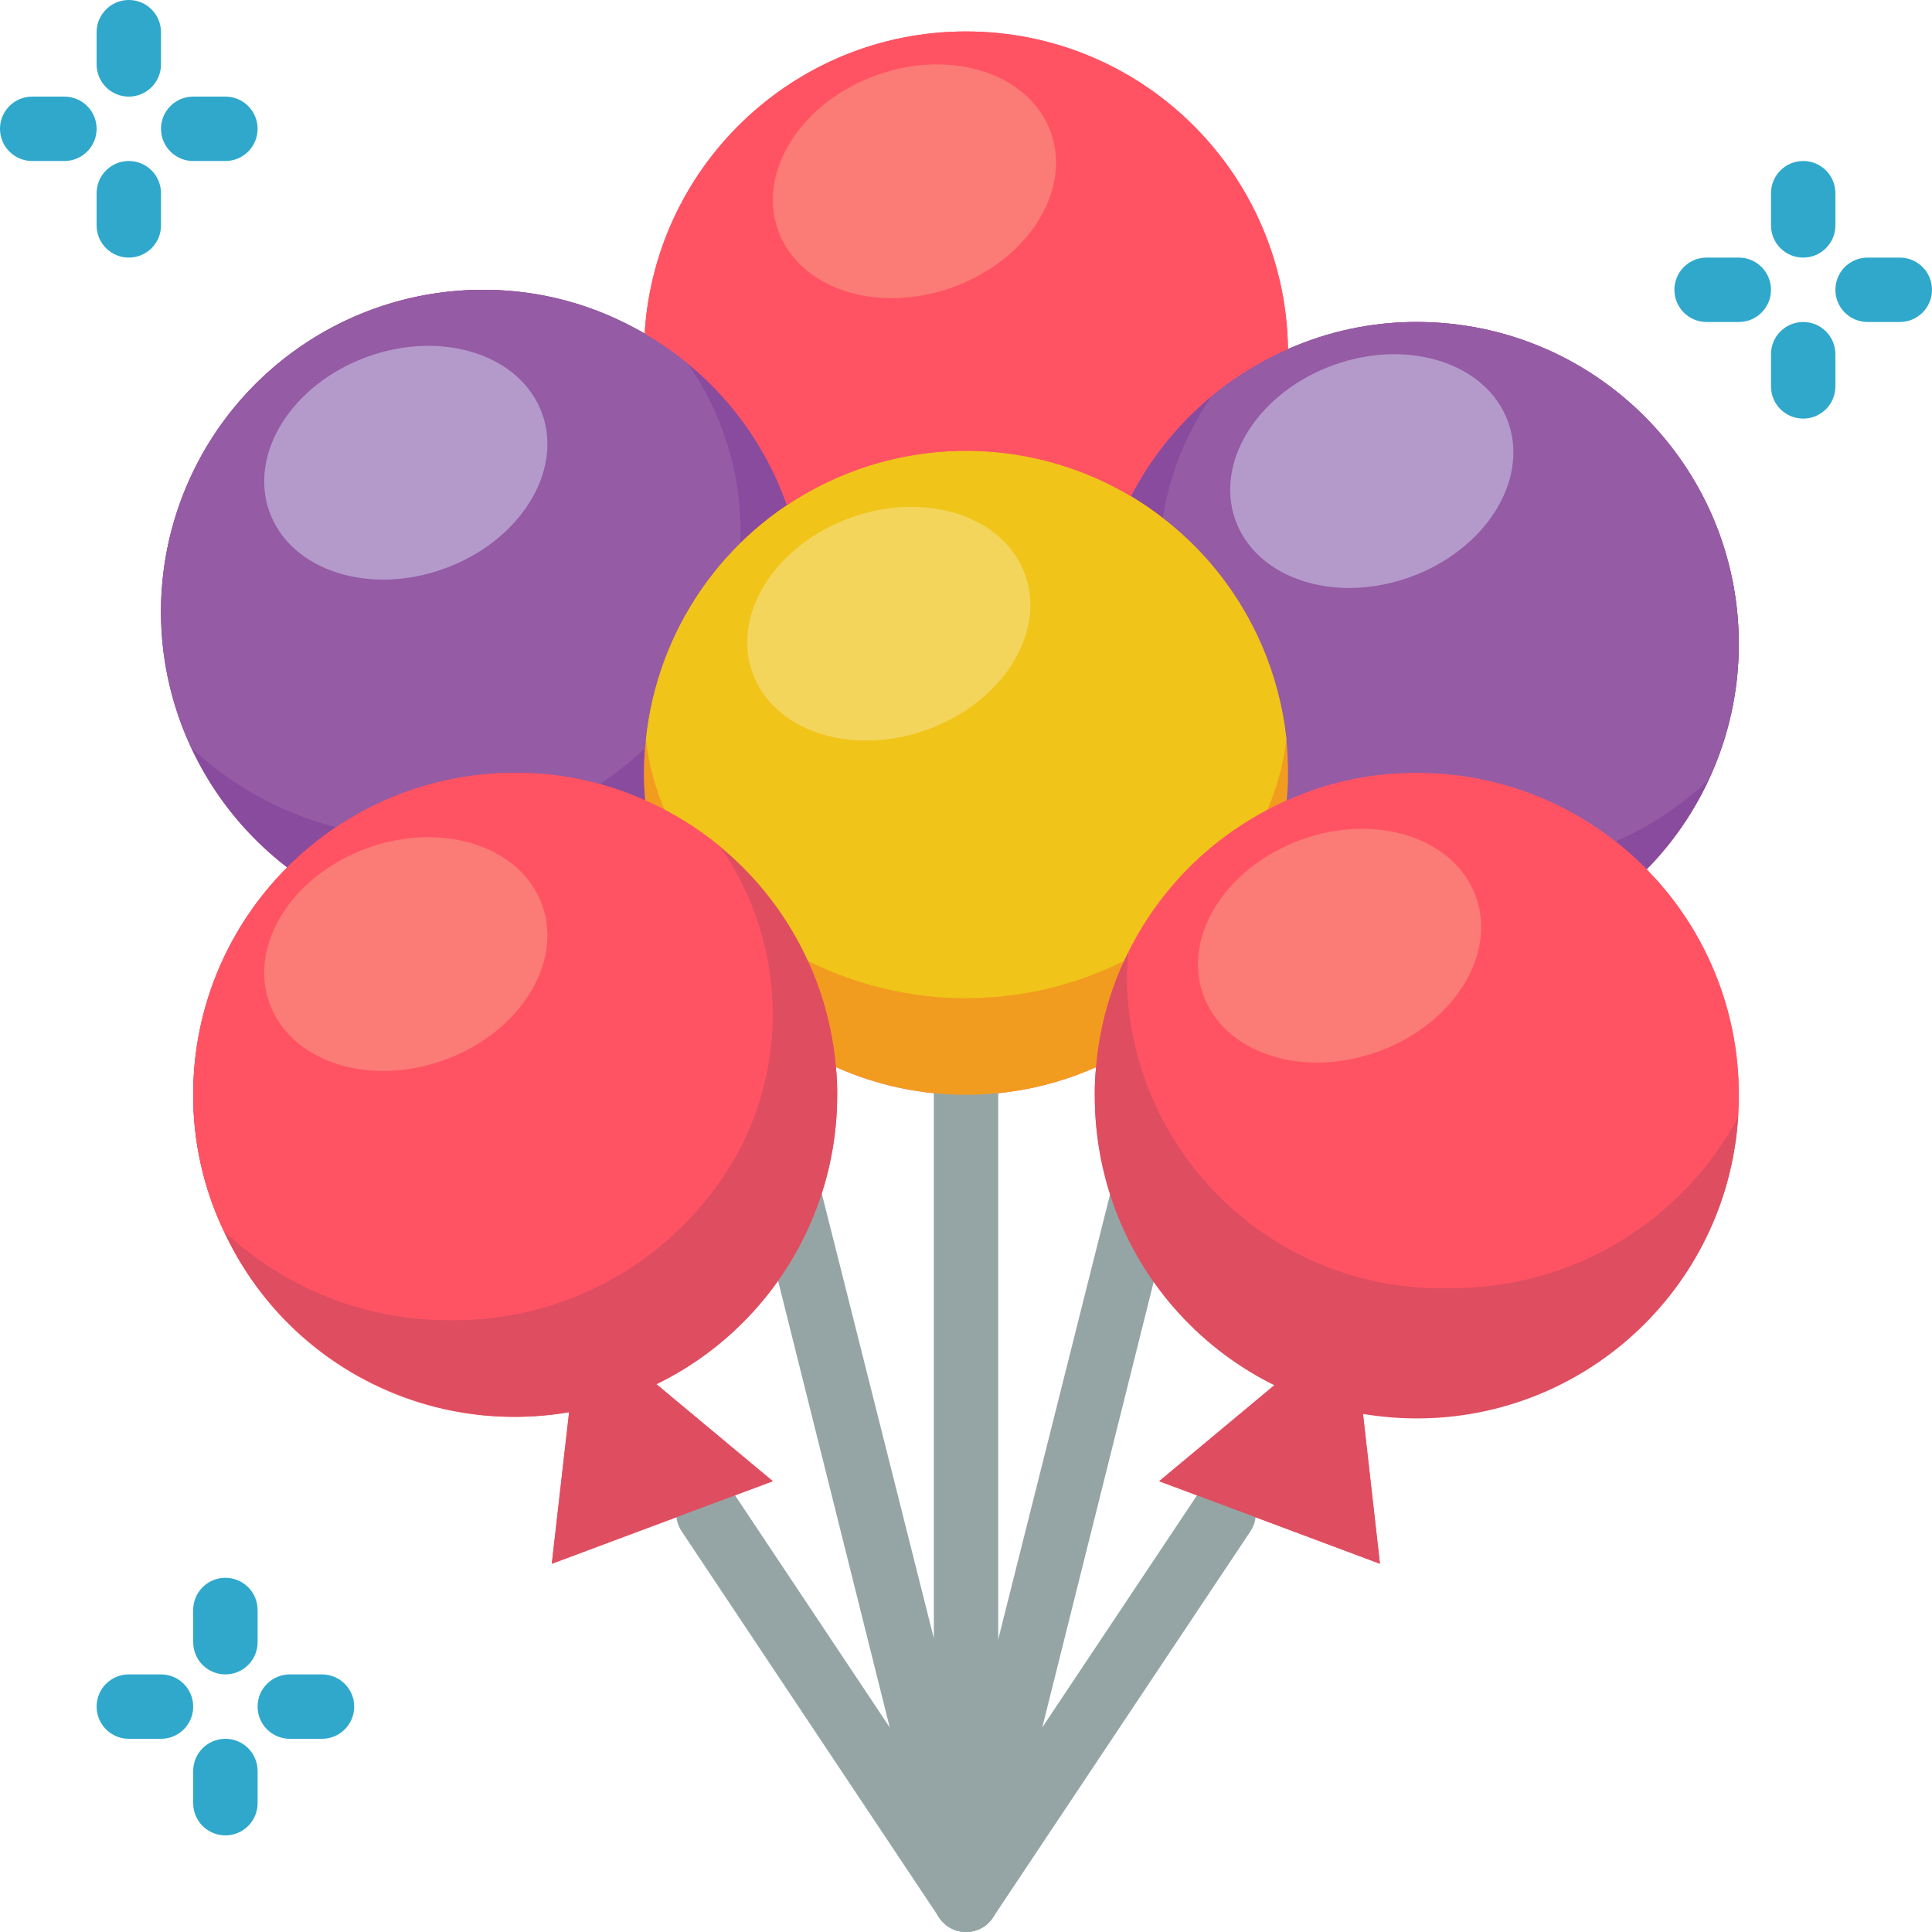 <svg height="512pt" viewBox="0 0 512 512" width="512pt" xmlns="http://www.w3.org/2000/svg"><path d="m455.961 198.828c.094-.273.195-.539.281-.805.855-2.398 1.512-4.855 2.109-7.348.137-.562.297-1.117.426-1.707.512-2.32.855-4.691 1.203-7.082.086-.672.23-1.34.309-2.02.328-3.059.5-6.129.512-9.199 0-21.699-8.301-42.574-23.203-58.344-.578-.621-1.109-1.297-1.707-1.902-.598-.59-1.246-1.117-1.859-1.707-13.605-12.938-31.117-20.996-49.793-22.914-2.914-.305-5.84-.461-8.773-.469-10.266 0-20.441 1.898-30.02 5.598-1.371.523-2.781.984-4.113 1.57-.629-45.871-37.41-83.035-83.273-84.137-45.863-1.102-84.391 34.254-87.223 80.043-1.988-1.18-4.121-2.125-6.211-3.141-.734-.352-1.406-.801-2.148-1.129l-.344-.145c-1.254-.555-2.559-1.004-3.832-1.492-2.004-.785-4.027-1.5-6.102-2.125-1.133-.332-2.262-.641-3.41-.922-2.367-.598-4.762-1.074-7.203-1.469-1.008-.16-2.008-.355-3.023-.484-3.504-.445-7.031-.68-10.562-.699-2.914 0-5.824.148-8.723.441-18.676 1.918-36.188 9.977-49.789 22.914-.617.57-1.266 1.102-1.863 1.707-.605.605-1.133 1.277-1.703 1.902-17.273 18.246-25.559 43.211-22.625 68.164.172 1.461.488 2.859.734 4.266.289 1.707.52 3.414.914 5.121.453 1.945 1.059 3.824 1.637 5.719.324 1.047.598 2.125.957 3.156.852 2.457 1.887 4.848 2.961 7.203.121.254.207.535.324.793 5.777 12.434 14.449 23.305 25.293 31.699-15.969 15.98-24.934 37.656-24.918 60.246-.02 12.484 2.75 24.82 8.109 36.098 16.051 34.934 53.656 54.637 91.52 47.949l-4.594 40.234 58.566-21.879-30.926-25.773c29.336-14.262 47.969-44.008 47.992-76.629.016-2.449-.098-4.898-.344-7.34-.219-2.688-.605-5.332-1.074-7.941.469 2.609.855 5.254 1.074 7.941 21.945 9.785 47.008 9.785 68.953 0 .219-2.609.578-5.18 1.031-7.723-.453 2.562-.812 5.121-1.031 7.723-.246 2.441-.359 4.891-.344 7.34.023 32.621 18.656 62.367 47.992 76.629l-30.926 25.773 58.504 21.879-4.555-40.246c23.793 4.211 48.25-1.922 67.246-16.855 18.992-14.938 30.715-37.262 32.234-61.375.086-1.879.172-3.84.172-5.805.043-22.348-8.727-43.812-24.406-59.734 8.77-8.953 15.453-19.734 19.566-31.57zm-120.09 15.785c1.273-.633 2.562-1.238 3.809-1.836-1.301.598-2.562 1.238-3.852 1.902zm-159.742 0c0 .094.094.188.129.281-1.75-.922-3.414-1.953-5.25-2.758 1.707.77 3.414 1.625 5.121 2.477zm37.973 40.02c.16.359.289.734.445 1.094-.172-.391-.359-.758-.531-1.145zm83.918-.066c-.395.852-.777 1.707-1.145 2.559.348-.852.648-1.707 1.023-2.5zm-79.363 12.594c.402 1.426.734 2.887 1.059 4.344-.324-1.457-.656-2.918-1.059-4.344zm-2.414-7.305c.438 1.145.855 2.305 1.223 3.477-.387-1.172-.785-2.332-1.223-3.477zm76.953 7.766c-.391 1.445-.707 2.918-1.023 4.395.324-1.508.625-2.949 1.023-4.395zm2.34-7.227c-.461 1.238-.855 2.508-1.262 3.773.406-1.266.801-2.535 1.262-3.773zm0 0" fill="#ff5364"/><path d="m170.668 204.801c-.016 2.449.098 4.898.34 7.336-10.832-4.887-22.59-7.387-34.473-7.336-22.68-.035-44.434 8.996-60.418 25.086-29.039-22.234-40.684-60.504-28.941-95.145 11.738-34.641 44.25-57.945 80.824-57.941 15.062-.051 29.859 3.961 42.836 11.605 17.598 10.176 30.973 26.309 37.719 45.48-23.695 15.812-37.914 42.426-37.887 70.914zm0 0" fill="#894b9d"/><path d="m196.266 140.801c-.004 12.414-2.988 24.645-8.703 35.668-15.086 28.23-44.621 45.73-76.629 45.398-22.344.141-43.887-8.324-60.16-23.637-5.355-11.277-8.125-23.613-8.105-36.098 0-22.633 8.988-44.336 24.992-60.34 16.004-16.004 37.707-24.992 60.34-24.992 11.883-.051 23.641 2.449 34.477 7.336 7.129 3.133 13.793 7.242 19.797 12.203 9.105 13.039 13.992 28.559 13.992 44.461zm0 0" fill="#955ba5"/><path d="m460.801 170.668c.043 22.348-8.727 43.809-24.406 59.73-16.043-16.375-38.004-25.602-60.93-25.598-11.883-.051-23.641 2.449-34.473 7.336.242-2.438.355-4.887.34-7.336.004-20.34-7.262-40.012-20.48-55.469-6.055-7.039-13.199-13.059-21.16-17.832 8.996-17.395 23.699-31.164 41.641-39 10.754-4.742 22.383-7.184 34.133-7.168 47.129 0 85.336 38.207 85.336 85.336zm0 0" fill="#894b9d"/><path d="m307.199 149.332c.008 12.418 2.992 24.648 8.703 35.672 15.09 28.23 44.625 45.727 76.633 45.395 22.344.141 43.887-8.32 60.16-23.637 5.355-11.277 8.125-23.609 8.105-36.094 0-47.129-38.207-85.336-85.336-85.336-11.883-.051-23.641 2.453-34.473 7.34-7.133 3.133-13.793 7.238-19.797 12.203-9.109 13.035-13.992 28.555-13.996 44.457zm0 0" fill="#955ba5"/><path d="m256 512c-3.91-.004-7.32-2.668-8.27-6.461l-42.664-170.664c-1.148-4.574 1.629-9.207 6.203-10.352 4.562-1.145.93-30.43 2.074-25.855l34.133 135.484v-144.02c0-4.711 3.82-8.531 8.531-8.531 4.715 0 8.535 3.82 8.535 8.531v213.332c0 4.312-3.215 7.949-7.492 8.477-.348.039-.699.059-1.051.059zm0 0" fill="#95a5a5"/><path d="m341.332 204.801c.016 2.449-.098 4.898-.34 7.336-1.707.77-3.414 1.625-5.121 2.477-25.777 13.488-42.895 39.195-45.395 68.18-21.945 9.785-47.008 9.785-68.953 0-2.5-28.984-19.617-54.691-45.395-68.18-1.707-.852-3.414-1.707-5.121-2.477-.242-2.438-.355-4.887-.34-7.336-.004-2.938.168-5.871.512-8.789 2.98-28.973 20.543-54.418 46.57-67.484 26.031-13.066 56.926-11.945 81.941 2.973 7.961 4.773 15.105 10.793 21.16 17.832 11.23 13.121 18.223 29.336 20.055 46.508.258 2.902.426 5.973.426 8.961zm0 0" fill="#f29c1f"/><path d="m340.906 195.84c-.746 6.473-2.445 12.797-5.035 18.773-7.438 17.469-20.918 31.676-37.973 40.02-26.371 13.199-57.422 13.199-83.797 0-17.055-8.344-30.531-22.551-37.973-40.02-2.551-5.926-4.219-12.191-4.949-18.602 2.98-28.973 20.543-54.418 46.57-67.484 26.031-13.066 56.926-11.945 81.941 2.973 7.961 4.773 15.105 10.793 21.16 17.832 11.23 13.121 18.223 29.336 20.055 46.508zm0 0" fill="#f0c419"/><path d="m341.332 92.5c-17.941 7.836-32.645 21.605-41.641 39-28.293-16.859-63.766-15.93-91.137 2.387-6.746-19.172-20.121-35.305-37.719-45.48 2.832-45.789 41.359-81.145 87.223-80.043 45.863 1.102 82.645 38.266 83.273 84.137zm0 0" fill="#ff5364"/><path d="m256 512c-2.852 0-5.516-1.426-7.102-3.797l-68.266-102.402c-2.613-3.918-1.555-9.219 2.363-11.832 3.922-2.617 9.223-1.559 11.836 2.363l61.168 91.773 61.168-91.75c1.691-2.535 4.609-3.977 7.648-3.781 3.043.199 5.75 2.004 7.102 4.738 1.352 2.734 1.141 5.98-.551 8.516l-68.266 102.398c-1.59 2.363-4.254 3.781-7.102 3.773zm0 0" fill="#95a5a5"/><path d="m153.602 349.867-7.367 64.547 58.566-21.879zm0 0" fill="#df4d60"/><path d="m256 512c-.703.004-1.402-.082-2.082-.258-4.57-1.145-7.348-5.777-6.203-10.348l50.953-202.727c1.141-4.574-2.484 24.746 2.074 25.855 4.57 1.145 7.348 5.777 6.203 10.352l-42.668 170.664c-.949 3.797-4.363 6.461-8.277 6.461zm0 0" fill="#95a5a5"/><path d="m221.867 290.133c.027 39.996-27.742 74.641-66.789 83.309-39.047 8.672-78.871-10.961-95.77-47.211-5.359-11.277-8.129-23.613-8.109-36.098 0-47.129 38.207-85.332 85.336-85.332 11.883-.051 23.641 2.449 34.473 7.336 28.477 12.566 47.84 39.648 50.516 70.656.246 2.441.359 4.891.344 7.34zm0 0" fill="#df4d60"/><path d="m204.801 268.801c-.008 12.414-2.992 24.645-8.703 35.668-15.09 28.23-44.625 45.73-76.633 45.398-22.344.141-43.887-8.324-60.156-23.637-5.359-11.277-8.129-23.613-8.109-36.098 0-47.129 38.207-85.332 85.336-85.332 11.883-.051 23.641 2.449 34.473 7.336 7.133 3.133 13.793 7.242 19.797 12.203 9.109 13.039 13.992 28.559 13.996 44.461zm0 0" fill="#ff5364"/><path d="m358.398 349.867 7.305 64.547-58.504-21.879zm0 0" fill="#df4d60"/><path d="m460.629 295.938c-2.91 46.07-41.93 81.477-88.066 79.906s-82.66-39.547-82.43-85.711c-.016-2.449.098-4.898.344-7.34.883-10.668 3.809-21.066 8.617-30.633-.258 2.645-.426 5.375-.426 8.105 1.203 45.938 39.391 82.219 85.332 81.066 32.008.332 61.543-17.164 76.629-45.395zm0 0" fill="#df4d60"/><path d="m460.801 290.133c0 1.965-.086 3.926-.172 5.805-15.086 28.23-44.621 45.727-76.629 45.395-45.941 1.152-84.129-35.129-85.332-81.066 0-2.73.168-5.461.426-8.105 8.871-17.82 23.691-31.977 41.898-40.023 10.832-4.887 22.59-7.387 34.473-7.336 47.129 0 85.336 38.203 85.336 85.332zm0 0" fill="#ff5364"/><g fill="#2fa8cc"><path d="m17.066 42.668h-8.531c-4.715 0-8.535-3.82-8.535-8.535 0-4.711 3.82-8.531 8.535-8.531h8.531c4.715 0 8.535 3.82 8.535 8.531 0 4.715-3.82 8.535-8.535 8.535zm0 0"/><path d="m59.734 42.668h-8.535c-4.711 0-8.531-3.82-8.531-8.535 0-4.711 3.82-8.531 8.531-8.531h8.535c4.711 0 8.531 3.82 8.531 8.531 0 4.715-3.82 8.535-8.531 8.535zm0 0"/><path d="m34.133 68.266c-4.711 0-8.531-3.82-8.531-8.531v-8.535c0-4.711 3.82-8.531 8.531-8.531 4.715 0 8.535 3.82 8.535 8.531v8.535c0 4.711-3.82 8.531-8.535 8.531zm0 0"/><path d="m34.133 25.602c-4.711 0-8.531-3.82-8.531-8.535v-8.531c0-4.715 3.82-8.535 8.531-8.535 4.715 0 8.535 3.82 8.535 8.535v8.531c0 4.715-3.82 8.535-8.535 8.535zm0 0"/><path d="m42.668 460.801h-8.535c-4.711 0-8.531-3.82-8.531-8.535 0-4.711 3.82-8.531 8.531-8.531h8.535c4.711 0 8.531 3.82 8.531 8.531 0 4.715-3.82 8.535-8.531 8.535zm0 0"/><path d="m85.332 460.801h-8.531c-4.715 0-8.535-3.82-8.535-8.535 0-4.711 3.82-8.531 8.535-8.531h8.531c4.715 0 8.535 3.82 8.535 8.531 0 4.715-3.82 8.535-8.535 8.535zm0 0"/><path d="m59.734 486.398c-4.715 0-8.535-3.82-8.535-8.531v-8.535c0-4.711 3.82-8.531 8.535-8.531 4.711 0 8.531 3.82 8.531 8.531v8.535c0 4.711-3.82 8.531-8.531 8.531zm0 0"/><path d="m59.734 443.734c-4.715 0-8.535-3.82-8.535-8.535v-8.531c0-4.715 3.82-8.535 8.535-8.535 4.711 0 8.531 3.82 8.531 8.535v8.531c0 4.715-3.82 8.535-8.531 8.535zm0 0"/><path d="m460.801 85.332h-8.535c-4.711 0-8.531-3.82-8.531-8.531 0-4.715 3.82-8.535 8.531-8.535h8.535c4.711 0 8.531 3.82 8.531 8.535 0 4.711-3.82 8.531-8.531 8.531zm0 0"/><path d="m503.465 85.332h-8.531c-4.715 0-8.535-3.82-8.535-8.531 0-4.715 3.82-8.535 8.535-8.535h8.531c4.715 0 8.535 3.82 8.535 8.535 0 4.711-3.82 8.531-8.535 8.531zm0 0"/><path d="m477.867 110.934c-4.715 0-8.535-3.82-8.535-8.535v-8.531c0-4.715 3.82-8.535 8.535-8.535 4.711 0 8.531 3.82 8.531 8.535v8.531c0 4.715-3.82 8.535-8.531 8.535zm0 0"/><path d="m477.867 68.266c-4.715 0-8.535-3.82-8.535-8.531v-8.535c0-4.711 3.82-8.531 8.535-8.531 4.711 0 8.531 3.82 8.531 8.531v8.535c0 4.711-3.82 8.531-8.531 8.531zm0 0"/></g><path d="m278.457 35.023c-5.594-15.52-26.301-22.27-46.25-15.074-19.953 7.191-31.59 25.598-25.996 41.117 5.594 15.516 26.301 22.266 46.25 15.074 19.953-7.191 31.59-25.602 25.996-41.117zm0 0" fill="#fb7b76"/><path d="m391.125 237.602c-5.594-15.52-26.301-22.27-46.254-15.078-19.949 7.195-31.59 25.602-25.996 41.121 5.594 15.516 26.305 22.266 46.254 15.074 19.953-7.191 31.59-25.602 25.996-41.117zm0 0" fill="#fb7b76"/><path d="m143.664 239.816c-5.594-15.516-26.301-22.266-46.254-15.074-19.949 7.191-31.59 25.602-25.996 41.121 5.594 15.516 26.301 22.266 46.254 15.074 19.949-7.191 31.59-25.602 25.996-41.121zm0 0" fill="#fb7b76"/><path d="m143.664 109.602c-5.594-15.516-26.301-22.266-46.254-15.074-19.949 7.191-31.59 25.602-25.996 41.117 5.594 15.52 26.305 22.27 46.254 15.074 19.953-7.191 31.59-25.598 25.996-41.117zm0 0" fill="#b49aca"/><path d="m271.664 152.27c-5.594-15.52-26.305-22.27-46.254-15.074-19.953 7.191-31.59 25.598-25.996 41.117 5.594 15.516 26.301 22.266 46.254 15.074 19.949-7.191 31.59-25.602 25.996-41.117zm0 0" fill="#f3d55b"/><path d="m399.66 111.82c-5.594-15.516-26.301-22.266-46.254-15.074-19.949 7.191-31.59 25.602-25.996 41.121 5.594 15.516 26.305 22.266 46.254 15.074 19.953-7.191 31.59-25.602 25.996-41.121zm0 0" fill="#b49aca"/></svg>